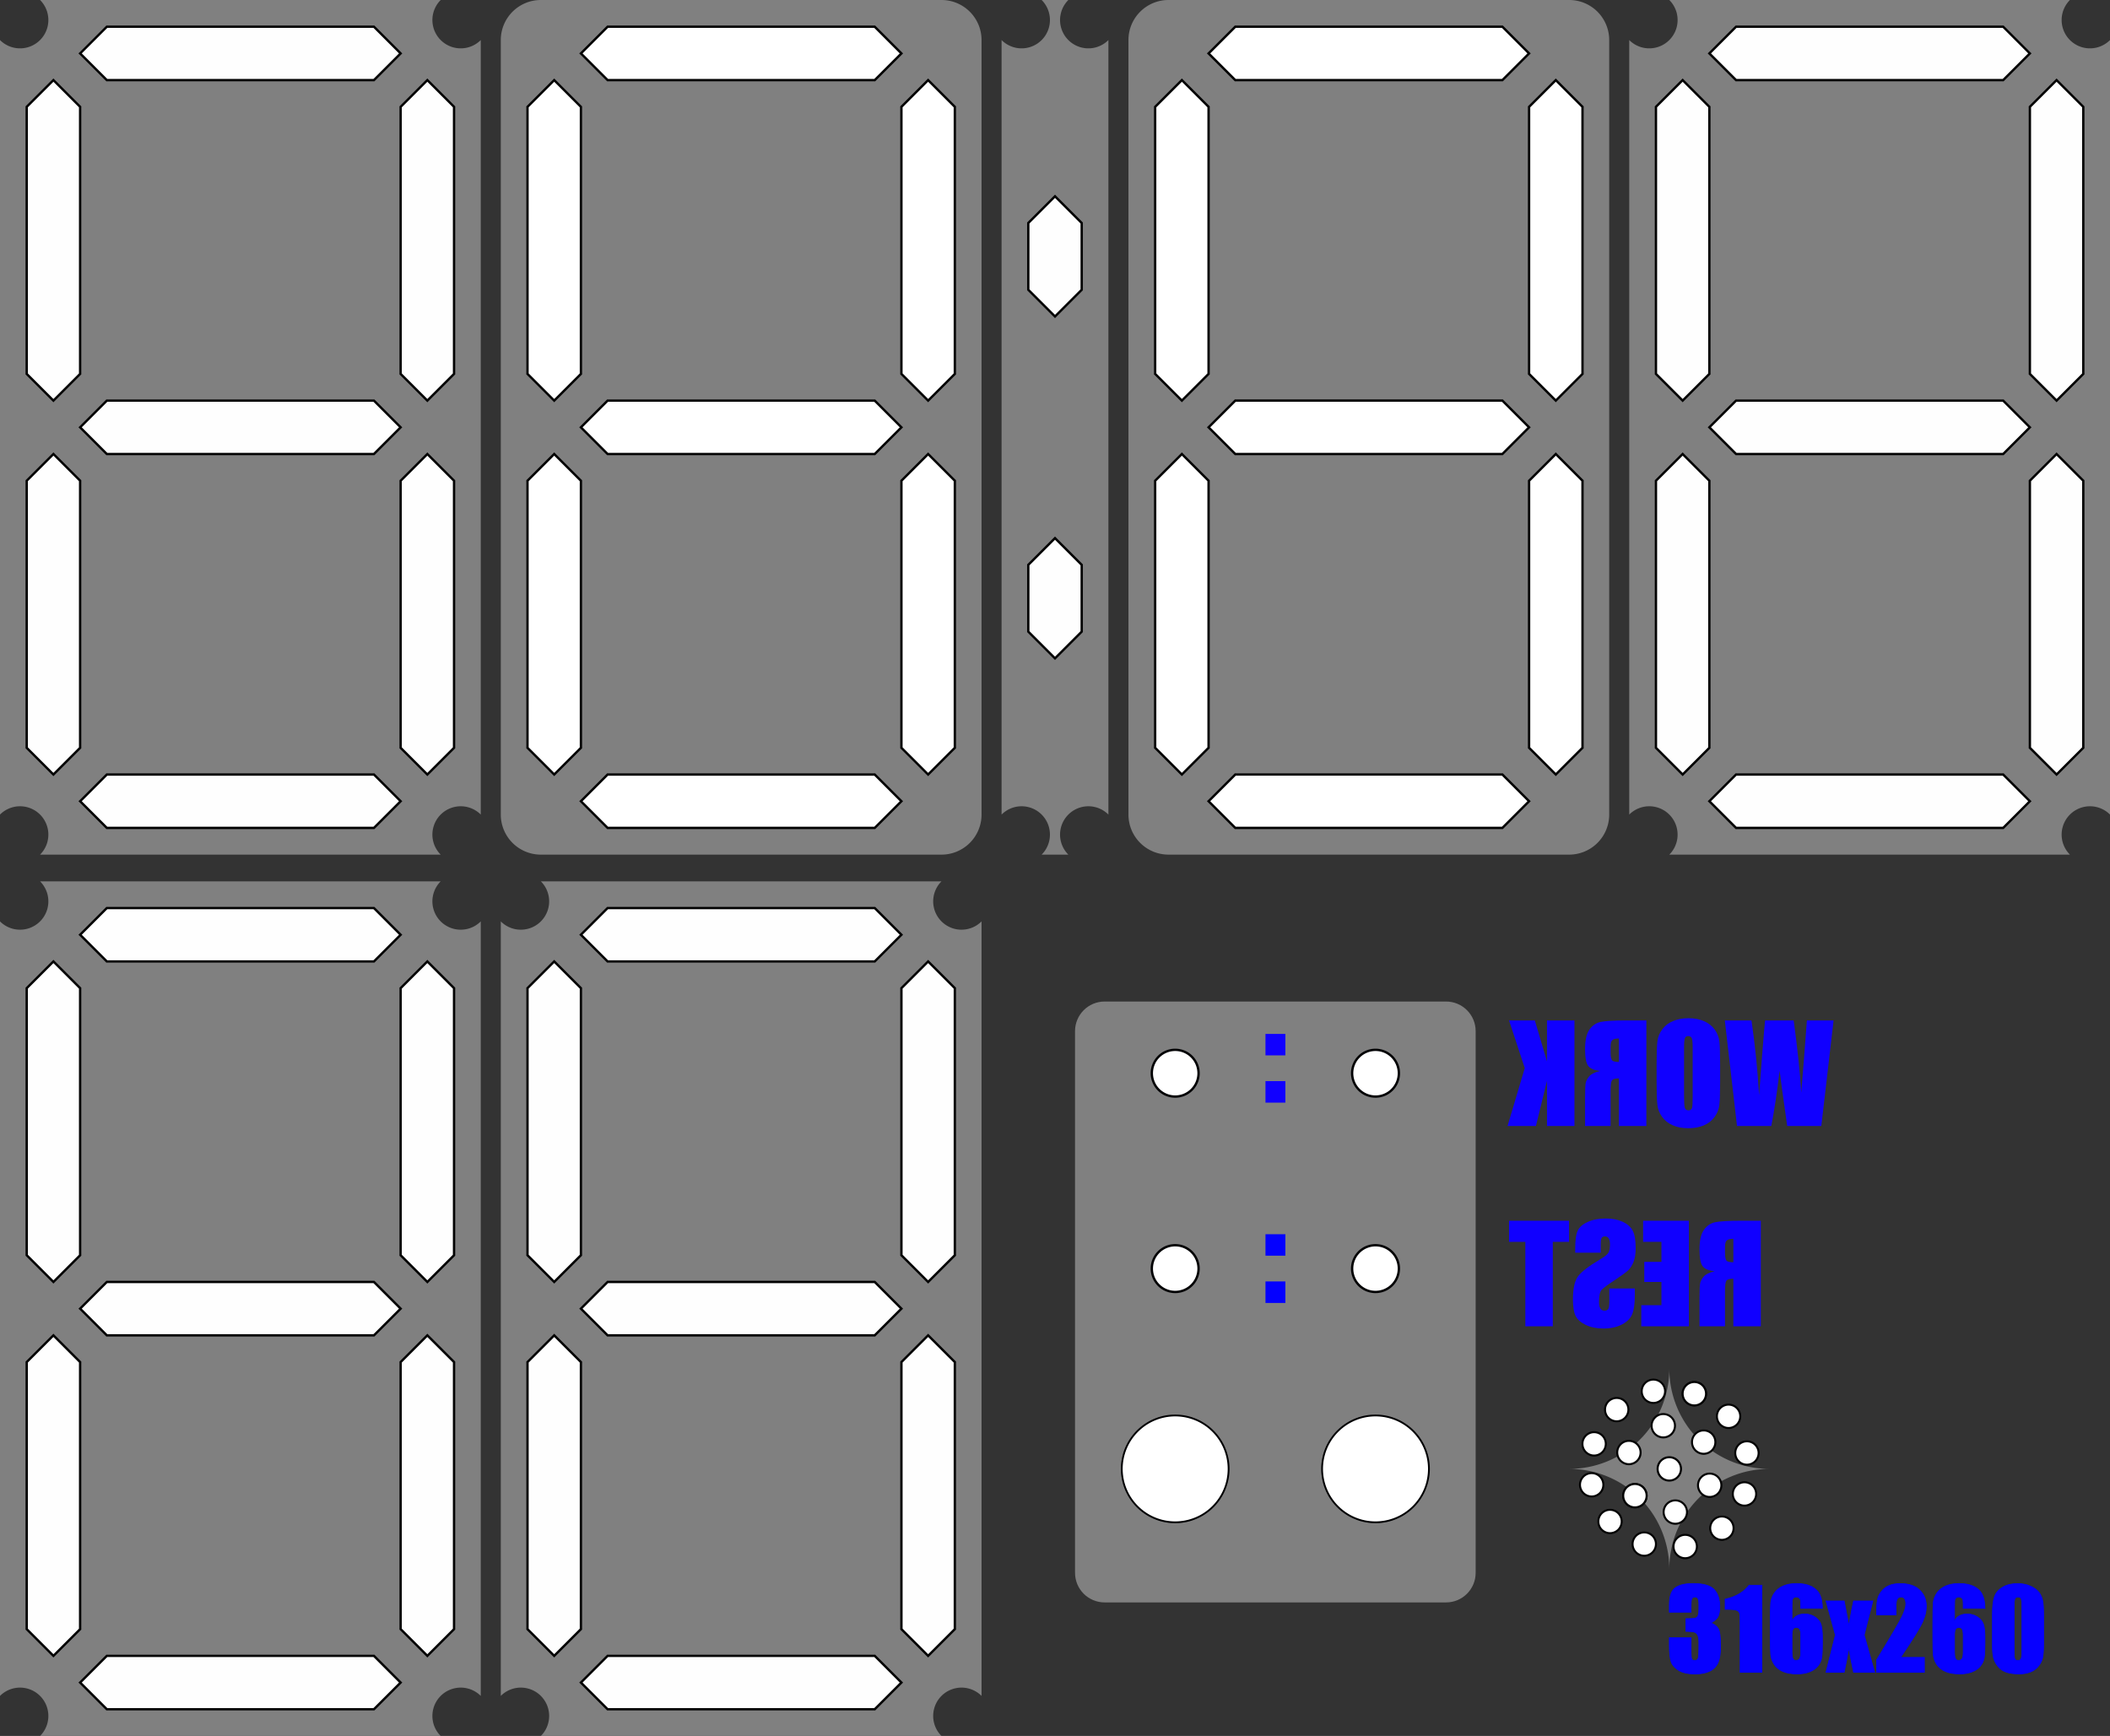 <?xml version="1.0" encoding="UTF-8" standalone="no"?>
<!-- Created with Inkscape (http://www.inkscape.org/) -->

<svg
   sodipodi:docname="enclosure_back.svg"
   inkscape:version="1.1.2 (0a00cf5339, 2022-02-04)"
   id="svg837"
   version="1.1"
   viewBox="0 0 316 260"
   height="260mm"
   width="316mm"
   xmlns:inkscape="http://www.inkscape.org/namespaces/inkscape"
   xmlns:sodipodi="http://sodipodi.sourceforge.net/DTD/sodipodi-0.dtd"
   xmlns="http://www.w3.org/2000/svg"
   xmlns:svg="http://www.w3.org/2000/svg">
  <rect x="0" y="0" width="316" height="260" fill="#333333" stroke="none"/>
  <sodipodi:namedview
     id="namedview839"
     pagecolor="#ffffff"
     bordercolor="#666666"
     borderopacity="1.0"
     inkscape:pageshadow="2"
     inkscape:pageopacity="0.0"
     inkscape:pagecheckerboard="0"
     inkscape:document-units="mm"
     showgrid="true"
     inkscape:zoom="0.90583672"
     inkscape:cx="644.15583"
     inkscape:cy="592.27009"
     inkscape:window-width="2486"
     inkscape:window-height="1376"
     inkscape:window-x="74"
     inkscape:window-y="27"
     inkscape:window-maximized="1"
     inkscape:current-layer="Body_cs"
     inkscape:object-paths="false"
     inkscape:snap-object-midpoints="true"
     inkscape:object-nodes="true"
     inkscape:snap-global="true"
     inkscape:snap-grids="false">
    <inkscape:grid
       type="xygrid"
       id="grid2110"
       units="mm"
       spacingx="10"
       spacingy="10" />
  </sodipodi:namedview>
  <defs
     id="defs834" />
  <g
     inkscape:label="Layer 1"
     inkscape:groupmode="layer"
     id="layer1">
    <g
       id="Body_cs"
       transform="matrix(1 0 0 -1 228.121 186.709)">
      <path
         id="rect45679"
         style="fill:#808080;stroke-width:0.428;stroke-linejoin:round"
         transform="scale(1,-1)"
         d="m -62.676,-36.709 h 51.109 c 2.463,0 4.445,1.983 4.445,4.445 v 81.109 c 0,2.463 -1.983,4.445 -4.445,4.445 h -51.109 c -2.463,0 -4.445,-1.983 -4.445,-4.445 v -81.109 c 0,-2.463 1.983,-4.445 4.445,-4.445 z" />
      <path
         id="Body_cs_w0000-9-2"
         d="m -228.121,48.709 v -116 a -6,6 0 0 1 6,-6 h 60 a -6,6 0 0 1 6,6 v 116 a -6,6 0 0 1 -6,6 h -60 a -6,6 0 0 1 -6,-6"
         stroke="#191919"
         stroke-width="0.35px"
         style="fill:#808080;fill-opacity:1;fill-rule:evenodd;stroke:none;stroke-width:0.35;stroke-miterlimit:4;stroke-dasharray:none" />
      <path
         id="Body_cs_w0001-1-0"
         d="m -160.121,-57.291 -4,-4 -4,4 v 20 20 l 4,4 4,-4 v -20 z"
         stroke="#191919"
         stroke-width="0.35px"
         style="fill:#fefefe;fill-opacity:1;fill-rule:evenodd;stroke:#010101;stroke-width:0.35;stroke-miterlimit:4;stroke-dasharray:none;stroke-opacity:1"
         sodipodi:nodetypes="ccccccccc" />
      <path
         id="Body_cs_w0002-2-2"
         d="m -172.121,-61.291 h -20 -20 l -4,-4 4,-4 h 20 20 l 4,4 z"
         stroke="#191919"
         stroke-width="0.35px"
         style="fill:#fefefe;fill-opacity:1;fill-rule:evenodd;stroke:#010101;stroke-width:0.35;stroke-miterlimit:4;stroke-dasharray:none;stroke-opacity:1"
         sodipodi:nodetypes="ccccccccc" />
      <path
         id="Body_cs_w0003-7-3"
         d="m -224.121,-17.291 4,4 4,-4 v -20 -20 l -4,-4 -4,4 v 20 z"
         stroke="#191919"
         stroke-width="0.35px"
         style="fill:#fefefe;fill-opacity:1;fill-rule:evenodd;stroke:#010101;stroke-width:0.35;stroke-miterlimit:4;stroke-dasharray:none;stroke-opacity:1"
         sodipodi:nodetypes="ccccccccc" />
      <path
         id="Body_cs_w0004-0-7"
         d="m -160.121,-1.291 -4,-4 -4,4 v 20 20 l 4,4 4,-4 V 18.709 Z"
         stroke="#191919"
         stroke-width="0.35px"
         style="fill:#fefefe;fill-opacity:1;fill-rule:evenodd;stroke:#010101;stroke-width:0.35;stroke-miterlimit:4;stroke-dasharray:none;stroke-opacity:1"
         sodipodi:nodetypes="ccccccccc" />
      <path
         id="Body_cs_w0005-9-5"
         d="m -216.121,-9.291 4,4 h 20 20 l 4,-4 -4,-4 h -20 -20 z"
         stroke="#191919"
         stroke-width="0.35px"
         style="fill:#fefefe;fill-opacity:1;fill-rule:evenodd;stroke:#010101;stroke-width:0.35;stroke-miterlimit:4;stroke-dasharray:none;stroke-opacity:1"
         sodipodi:nodetypes="ccccccccc" />
      <path
         id="Body_cs_w0006-3-9"
         d="m -224.121,38.709 4,4 4,-4 V 18.709 -1.291 l -4,-4 -4,4 v 20 z"
         stroke="#191919"
         stroke-width="0.35px"
         style="fill:#fefefe;fill-opacity:1;fill-rule:evenodd;stroke:#010101;stroke-width:0.35;stroke-miterlimit:4;stroke-dasharray:none;stroke-opacity:1"
         sodipodi:nodetypes="ccccccccc" />
      <path
         id="Body_cs_w0007-6-2"
         d="m -212.121,42.709 h 20 20 l 4,4 -4,4 h -20 -20 l -4,-4 z"
         stroke="#191919"
         stroke-width="0.35px"
         style="fill:#fefefe;fill-opacity:1;fill-rule:evenodd;stroke:#010101;stroke-width:0.35;stroke-miterlimit:4;stroke-dasharray:none;stroke-opacity:1"
         sodipodi:nodetypes="ccccccccc" />
      <path
         id="Body_cs_w0000-3-0-2"
         d="M -153.121,48.709 V -67.291 a -6,6 0 0 1 6,-6 h 60 a -6,6 0 0 1 6,6 V 48.709 a -6,6 0 0 1 -6,6 h -60 a -6,6 0 0 1 -6,-6"
         stroke="#191919"
         stroke-width="0.35px"
         style="fill:#808080;fill-opacity:1;fill-rule:evenodd;stroke:none;stroke-width:0.35;stroke-miterlimit:4;stroke-dasharray:none" />
      <path
         id="Body_cs_w0001-6-6-8"
         d="m -85.121,-57.291 -4,-4 -4,4 v 20 20 l 4,4 4,-4 v -20 z"
         stroke="#191919"
         stroke-width="0.35px"
         style="fill:#fefefe;fill-opacity:1;fill-rule:evenodd;stroke:#010101;stroke-width:0.35;stroke-miterlimit:4;stroke-dasharray:none;stroke-opacity:1"
         sodipodi:nodetypes="ccccccccc" />
      <path
         id="Body_cs_w0002-7-2-9"
         d="m -97.121,-61.291 h -20 -20 l -4,-4 4,-4 h 20 20 l 4,4 z"
         stroke="#191919"
         stroke-width="0.35px"
         style="fill:#fefefe;fill-opacity:1;fill-rule:evenodd;stroke:#010101;stroke-width:0.35;stroke-miterlimit:4;stroke-dasharray:none;stroke-opacity:1"
         sodipodi:nodetypes="ccccccccc" />
      <path
         id="Body_cs_w0003-5-6-7"
         d="m -149.121,-17.291 4,4 4,-4 v -20 -20 l -4,-4 -4,4 v 20 z"
         stroke="#191919"
         stroke-width="0.35px"
         style="fill:#fefefe;fill-opacity:1;fill-rule:evenodd;stroke:#010101;stroke-width:0.35;stroke-miterlimit:4;stroke-dasharray:none;stroke-opacity:1"
         sodipodi:nodetypes="ccccccccc" />
      <path
         id="Body_cs_w0004-3-1-3"
         d="m -85.121,-1.291 -4,-4 -4,4 v 20 20 l 4,4 4,-4 v -20 z"
         stroke="#191919"
         stroke-width="0.35px"
         style="fill:#fefefe;fill-opacity:1;fill-rule:evenodd;stroke:#010101;stroke-width:0.35;stroke-miterlimit:4;stroke-dasharray:none;stroke-opacity:1"
         sodipodi:nodetypes="ccccccccc" />
      <path
         id="Body_cs_w0005-5-8-6"
         d="m -141.121,-9.291 4,4 h 20 20 l 4,-4 -4,-4 h -20 -20 z"
         stroke="#191919"
         stroke-width="0.35px"
         style="fill:#fefefe;fill-opacity:1;fill-rule:evenodd;stroke:#010101;stroke-width:0.35;stroke-miterlimit:4;stroke-dasharray:none;stroke-opacity:1"
         sodipodi:nodetypes="ccccccccc" />
      <path
         id="Body_cs_w0006-6-7-1"
         d="m -149.121,38.709 4,4 4,-4 v -20 -20 l -4,-4 -4,4 v 20 z"
         stroke="#191919"
         stroke-width="0.35px"
         style="fill:#fefefe;fill-opacity:1;fill-rule:evenodd;stroke:#010101;stroke-width:0.35;stroke-miterlimit:4;stroke-dasharray:none;stroke-opacity:1"
         sodipodi:nodetypes="ccccccccc" />
      <path
         id="Body_cs_w0007-2-9-2"
         d="m -137.121,42.709 h 20 20 l 4,4 -4,4 h -20 -20 l -4,-4 z"
         stroke="#191919"
         stroke-width="0.35px"
         style="fill:#fefefe;fill-opacity:1;fill-rule:evenodd;stroke:#010101;stroke-width:0.35;stroke-miterlimit:4;stroke-dasharray:none;stroke-opacity:1"
         sodipodi:nodetypes="ccccccccc" />
      <title
         id="title906">b'Body_cs'</title>
      <g
         id="g2130"
         transform="matrix(-1,0,0,1,-107.431,8.726)">
        <path
           id="Body_cs_w0000"
           d="M -48.31,171.984 V 55.984 a 6,6 0 0 0 -6,-6 h -60 a 6,6 0 0 0 -6,6 V 171.984 a 6,6 0 0 0 6,6 h 60 a 6,6 0 0 0 6,-6"
           stroke="#191919"
           stroke-width="0.35px"
           style="fill:#808080;fill-opacity:1;fill-rule:evenodd;stroke:none;stroke-width:0.35;stroke-miterlimit:4;stroke-dasharray:none" />
        <path
           id="Body_cs_w0001"
           d="m -116.31,65.984 4,-4 4,4 v 20 20 l -4,4 -4,-4 V 85.984 Z"
           stroke="#191919"
           stroke-width="0.35px"
           style="fill:#ffffff;fill-opacity:1;fill-rule:evenodd;stroke:#010101;stroke-width:0.35;stroke-miterlimit:4;stroke-dasharray:none;stroke-opacity:1"
           sodipodi:nodetypes="ccccccccc" />
        <path
           id="Body_cs_w0002"
           d="m -104.31,61.984 h 20 20 l 4,-4 -4,-4 h -20 -20 l -4,4 z"
           stroke="#191919"
           stroke-width="0.35px"
           style="fill:#ffffff;fill-opacity:1;fill-rule:evenodd;stroke:#010101;stroke-width:0.35;stroke-miterlimit:4;stroke-dasharray:none;stroke-opacity:1"
           sodipodi:nodetypes="ccccccccc" />
        <path
           id="Body_cs_w0003"
           d="m -52.31,105.984 -4,4 -4,-4 v -20 -20 l 4,-4 4,4 v 20 z"
           stroke="#191919"
           stroke-width="0.35px"
           style="fill:#ffffff;fill-opacity:1;fill-rule:evenodd;stroke:#010101;stroke-width:0.35;stroke-miterlimit:4;stroke-dasharray:none;stroke-opacity:1"
           sodipodi:nodetypes="ccccccccc" />
        <path
           id="Body_cs_w0004"
           d="m -116.31,121.984 4,-4 4,4 v 20 20 l -4,4 -4,-4 v -20 z"
           stroke="#191919"
           stroke-width="0.35px"
           style="fill:#ffffff;fill-opacity:1;fill-rule:evenodd;stroke:#010101;stroke-width:0.35;stroke-miterlimit:4;stroke-dasharray:none;stroke-opacity:1"
           sodipodi:nodetypes="ccccccccc" />
        <path
           id="Body_cs_w0005"
           d="m -60.31,113.984 -4,4 h -20 -20 l -4,-4 4,-4 h 20 20 z"
           stroke="#191919"
           stroke-width="0.35px"
           style="fill:#ffffff;fill-opacity:1;fill-rule:evenodd;stroke:#010101;stroke-width:0.35;stroke-miterlimit:4;stroke-dasharray:none;stroke-opacity:1"
           sodipodi:nodetypes="ccccccccc" />
        <path
           id="Body_cs_w0006"
           d="m -52.31,161.984 -4,4 -4,-4 v -20 -20 l 4,-4 4,4 v 20 z"
           stroke="#191919"
           stroke-width="0.35px"
           style="fill:#ffffff;fill-opacity:1;fill-rule:evenodd;stroke:#010101;stroke-width:0.35;stroke-miterlimit:4;stroke-dasharray:none;stroke-opacity:1"
           sodipodi:nodetypes="ccccccccc" />
        <path
           id="Body_cs_w0007"
           d="m -64.31,165.984 h -20 -20 l -4,4 4,4 h 20 20 l 4,-4 z"
           stroke="#191919"
           stroke-width="0.35px"
           style="fill:#ffffff;fill-opacity:1;fill-rule:evenodd;stroke:#000000;stroke-width:0.35;stroke-miterlimit:4;stroke-dasharray:none;stroke-opacity:1"
           sodipodi:nodetypes="ccccccccc" />
      </g>
      <path
         id="Body_cs_w0000-3"
         d="M 15.879,180.709 V 64.709 a -6,6 0 0 1 6,-6 h 60 a -6,6 0 0 1 6,6 V 180.709 a -6,6 0 0 1 -6,6 h -60 a -6,6 0 0 1 -6,-6"
         stroke="#191919"
         stroke-width="0.35px"
         style="fill:#808080;fill-opacity:1;fill-rule:evenodd;stroke:none;stroke-width:0.35;stroke-miterlimit:4;stroke-dasharray:none" />
      <path
         id="Body_cs_w0001-6"
         d="m 83.879,74.709 -4,-4 -4,4 v 20 20 l 4,4 4,-4 V 94.709 Z"
         stroke="#191919"
         stroke-width="0.35px"
         style="fill:#fefefe;fill-opacity:1;fill-rule:evenodd;stroke:#010101;stroke-width:0.35;stroke-miterlimit:4;stroke-dasharray:none;stroke-opacity:1"
         sodipodi:nodetypes="ccccccccc" />
      <path
         id="Body_cs_w0002-7"
         d="m 71.879,70.709 h -20 -20 l -4,-4 4,-4 h 20 20 l 4,4 z"
         stroke="#191919"
         stroke-width="0.35px"
         style="fill:#fefefe;fill-opacity:1;fill-rule:evenodd;stroke:#010101;stroke-width:0.35;stroke-miterlimit:4;stroke-dasharray:none;stroke-opacity:1"
         sodipodi:nodetypes="ccccccccc" />
      <path
         id="Body_cs_w0003-5"
         d="m 19.879,114.709 4,4 4,-4 v -20 -20 l -4,-4 -4,4 v 20 z"
         stroke="#191919"
         stroke-width="0.35px"
         style="fill:#fefefe;fill-opacity:1;fill-rule:evenodd;stroke:#010101;stroke-width:0.35;stroke-miterlimit:4;stroke-dasharray:none;stroke-opacity:1"
         sodipodi:nodetypes="ccccccccc" />
      <path
         id="Body_cs_w0004-3"
         d="m 83.879,130.709 -4,-4 -4,4 v 20 20 l 4,4 4,-4 v -20 z"
         stroke="#191919"
         stroke-width="0.35px"
         style="fill:#fefefe;fill-opacity:1;fill-rule:evenodd;stroke:#010101;stroke-width:0.35;stroke-miterlimit:4;stroke-dasharray:none;stroke-opacity:1"
         sodipodi:nodetypes="ccccccccc" />
      <path
         id="Body_cs_w0005-5"
         d="m 27.879,122.709 4,4 h 20 20 l 4,-4 -4,-4 h -20 -20 z"
         stroke="#191919"
         stroke-width="0.35px"
         style="fill:#fefefe;fill-opacity:1;fill-rule:evenodd;stroke:#010101;stroke-width:0.35;stroke-miterlimit:4;stroke-dasharray:none;stroke-opacity:1"
         sodipodi:nodetypes="ccccccccc" />
      <path
         id="Body_cs_w0006-6"
         d="m 19.879,170.709 4,4 4,-4 v -20 -20 l -4,-4 -4,4 v 20 z"
         stroke="#191919"
         stroke-width="0.35px"
         style="fill:#fefefe;fill-opacity:1;fill-rule:evenodd;stroke:#010101;stroke-width:0.35;stroke-miterlimit:4;stroke-dasharray:none;stroke-opacity:1"
         sodipodi:nodetypes="ccccccccc" />
      <path
         id="Body_cs_w0007-2"
         d="m 31.879,174.709 h 20 20 l 4,4 -4,4 h -20 -20 l -4,-4 z"
         stroke="#191919"
         stroke-width="0.35px"
         style="fill:#fefefe;fill-opacity:1;fill-rule:evenodd;stroke:#010101;stroke-width:0.35;stroke-miterlimit:4;stroke-dasharray:none;stroke-opacity:1"
         sodipodi:nodetypes="ccccccccc" />
      <path
         id="Body_cs_w0000-9"
         d="M -228.121,180.709 V 64.709 a -6,6 0 0 1 6,-6 h 60 a -6,6 0 0 1 6,6 V 180.709 a -6,6 0 0 1 -6,6 h -60 a -6,6 0 0 1 -6,-6"
         stroke="#191919"
         stroke-width="0.35px"
         style="fill:#808080;fill-opacity:1;fill-rule:evenodd;stroke:none;stroke-width:0.35;stroke-miterlimit:4;stroke-dasharray:none" />
      <path
         id="Body_cs_w0001-1"
         d="m -160.121,74.709 -4,-4 -4,4 v 20 20 l 4,4 4,-4 V 94.709 Z"
         stroke="#191919"
         stroke-width="0.35px"
         style="fill:#fefefe;fill-opacity:1;fill-rule:evenodd;stroke:#010101;stroke-width:0.35;stroke-miterlimit:4;stroke-dasharray:none;stroke-opacity:1"
         sodipodi:nodetypes="ccccccccc" />
      <path
         id="Body_cs_w0002-2"
         d="m -172.121,70.709 h -20 -20 l -4,-4 4,-4 h 20 20 l 4,4 z"
         stroke="#191919"
         stroke-width="0.35px"
         style="fill:#fefefe;fill-opacity:1;fill-rule:evenodd;stroke:#010101;stroke-width:0.35;stroke-miterlimit:4;stroke-dasharray:none;stroke-opacity:1"
         sodipodi:nodetypes="ccccccccc" />
      <path
         id="Body_cs_w0003-7"
         d="m -224.121,114.709 4,4 4,-4 v -20 -20 l -4,-4 -4,4 v 20 z"
         stroke="#191919"
         stroke-width="0.35px"
         style="fill:#fefefe;fill-opacity:1;fill-rule:evenodd;stroke:#010101;stroke-width:0.35;stroke-miterlimit:4;stroke-dasharray:none;stroke-opacity:1"
         sodipodi:nodetypes="ccccccccc" />
      <path
         id="Body_cs_w0004-0"
         d="m -160.121,130.709 -4,-4 -4,4 v 20 20 l 4,4 4,-4 v -20 z"
         stroke="#191919"
         stroke-width="0.35px"
         style="fill:#fefefe;fill-opacity:1;fill-rule:evenodd;stroke:#010101;stroke-width:0.35;stroke-miterlimit:4;stroke-dasharray:none;stroke-opacity:1"
         sodipodi:nodetypes="ccccccccc" />
      <path
         id="Body_cs_w0005-9"
         d="m -216.121,122.709 4,4 h 20 20 l 4,-4 -4,-4 h -20 -20 z"
         stroke="#191919"
         stroke-width="0.35px"
         style="fill:#fefefe;fill-opacity:1;fill-rule:evenodd;stroke:#010101;stroke-width:0.35;stroke-miterlimit:4;stroke-dasharray:none;stroke-opacity:1"
         sodipodi:nodetypes="ccccccccc" />
      <path
         id="Body_cs_w0006-3"
         d="m -224.121,170.709 4,4 4,-4 v -20 -20 l -4,-4 -4,4 v 20 z"
         stroke="#191919"
         stroke-width="0.35px"
         style="fill:#fefefe;fill-opacity:1;fill-rule:evenodd;stroke:#010101;stroke-width:0.35;stroke-miterlimit:4;stroke-dasharray:none;stroke-opacity:1"
         sodipodi:nodetypes="ccccccccc" />
      <path
         id="Body_cs_w0007-6"
         d="m -212.121,174.709 h 20 20 l 4,4 -4,4 h -20 -20 l -4,-4 z"
         stroke="#191919"
         stroke-width="0.35px"
         style="fill:#fefefe;fill-opacity:1;fill-rule:evenodd;stroke:#010101;stroke-width:0.35;stroke-miterlimit:4;stroke-dasharray:none;stroke-opacity:1"
         sodipodi:nodetypes="ccccccccc" />
      <g
         id="g2140"
         transform="matrix(-1,0,0,1,-84.402,12.612)">
        <path
           id="Body_cs_w0000-3-0"
           d="M 68.719,168.097 V 52.097 a 6,6 0 0 0 -6,-6 H 2.719 a 6,6 0 0 0 -6,6 V 168.097 a 6,6 0 0 0 6,6 H 62.719 a 6,6 0 0 0 6,-6"
           stroke="#191919"
           stroke-width="0.35px"
           style="fill:#808080;fill-opacity:1;fill-rule:evenodd;stroke:none;stroke-width:0.35;stroke-miterlimit:4;stroke-dasharray:none" />
        <path
           id="Body_cs_w0001-6-6"
           d="m 0.719,62.097 4,-4 4,4 v 20 20 l -4,4 -4,-4 V 82.097 Z"
           stroke="#191919"
           stroke-width="0.35px"
           style="fill:#ffffff;fill-opacity:1;fill-rule:evenodd;stroke:#010101;stroke-width:0.35;stroke-miterlimit:4;stroke-dasharray:none;stroke-opacity:1"
           sodipodi:nodetypes="ccccccccc" />
        <path
           id="Body_cs_w0002-7-2"
           d="m 12.719,58.097 h 20 20 l 4,-4 -4,-4 h -20 -20 l -4,4 z"
           stroke="#191919"
           stroke-width="0.35px"
           style="fill:#ffffff;fill-opacity:1;fill-rule:evenodd;stroke:#010101;stroke-width:0.35;stroke-miterlimit:4;stroke-dasharray:none;stroke-opacity:1"
           sodipodi:nodetypes="ccccccccc" />
        <path
           id="Body_cs_w0003-5-6"
           d="m 64.719,102.097 -4,4 -4,-4 v -20 -20 l 4,-4 4,4 v 20 z"
           stroke="#191919"
           stroke-width="0.35px"
           style="fill:#ffffff;fill-opacity:1;fill-rule:evenodd;stroke:#010101;stroke-width:0.35;stroke-miterlimit:4;stroke-dasharray:none;stroke-opacity:1"
           sodipodi:nodetypes="ccccccccc" />
        <path
           id="Body_cs_w0004-3-1"
           d="m 0.719,118.097 4,-4 4,4 v 20 20 l -4,4 -4,-4 v -20 z"
           stroke="#191919"
           stroke-width="0.35px"
           style="fill:#ffffff;fill-opacity:1;fill-rule:evenodd;stroke:#010101;stroke-width:0.35;stroke-miterlimit:4;stroke-dasharray:none;stroke-opacity:1"
           sodipodi:nodetypes="ccccccccc" />
        <path
           id="Body_cs_w0005-5-8"
           d="m 56.719,110.097 -4,4 h -20 -20 l -4,-4 4,-4 h 20 20 z"
           stroke="#191919"
           stroke-width="0.35px"
           style="fill:#ffffff;fill-opacity:1;fill-rule:evenodd;stroke:#010101;stroke-width:0.35;stroke-miterlimit:4;stroke-dasharray:none;stroke-opacity:1"
           sodipodi:nodetypes="ccccccccc" />
        <path
           id="Body_cs_w0006-6-7"
           d="m 64.719,158.097 -4,4 -4,-4 v -20 -20 l 4,-4 4,4 v 20 z"
           stroke="#191919"
           stroke-width="0.35px"
           style="fill:#ffffff;fill-opacity:1;fill-rule:evenodd;stroke:#010101;stroke-width:0.35;stroke-miterlimit:4;stroke-dasharray:none;stroke-opacity:1"
           sodipodi:nodetypes="ccccccccc" />
        <path
           id="Body_cs_w0007-2-9"
           d="m 56.719,166.097 -4,-4 h -20 -20 l -4,4 4,4 h 20 20 z"
           stroke="#191919"
           stroke-width="0.35px"
           style="fill:#ffffff;fill-opacity:1;fill-rule:evenodd;stroke:#000000;stroke-width:0.35;stroke-miterlimit:4;stroke-dasharray:none;stroke-opacity:1"
           sodipodi:nodetypes="cccccccccc" />
      </g>
      <path
         id="Body001_cs_w0000"
         d="m -68.121,186.709 h -4 a -6,6 0 0 1 -6,-6 v -116 a -6,6 0 0 1 6,-6 h 4 a -6,6 0 0 1 6,6 v 116 a -6,6 0 0 1 -6,6"
         stroke="#191919"
         stroke-width="0.35px"
         style="fill:#808080;fill-opacity:1;fill-rule:evenodd;stroke:none;stroke-width:0.35;stroke-miterlimit:4;stroke-dasharray:none" />
      <path
         id="Body001_cs_w0001"
         style="fill:#fefefe;fill-opacity:1;fill-rule:evenodd;stroke:#010101;stroke-width:0.35;stroke-miterlimit:4;stroke-dasharray:none;stroke-opacity:1"
         d="m -70.121,106.109 4,-4 v -5 -5 l -4,-4 -4,4 v 5 5 z" />
      <path
         id="Body001_cs_w0002"
         d="m -74.121,148.309 v 5 l 4,4 4,-4 v -5 -5 l -4,-4 -4,4 v 5"
         stroke="#191919"
         stroke-width="0.35px"
         style="fill:#fefefe;fill-opacity:1;fill-rule:evenodd;stroke:#010101;stroke-width:0.35;stroke-miterlimit:4;stroke-dasharray:none;stroke-opacity:1" />
      <g
         aria-label="316x260"
         transform="matrix(0.412,0,0,-0.412,49.956,-53.226)"
         id="text6194"
         style="font-size:40px;line-height:60.4%;font-family:Impact;-inkscape-font-specification:'Impact, Normal';text-align:center;letter-spacing:0px;word-spacing:0px;text-anchor:middle;fill:#0700ff;stroke:#0000ff;stroke-width:0.265px">
        <path
           d="m -53.062,7.627 q 1.797,0.605 2.676,1.992 0.879,1.367 0.879,6.445 0,3.77 -0.859,5.859 -0.859,2.07 -2.969,3.164 -2.109,1.074 -5.41,1.074 -3.75,0 -5.898,-1.25 -2.129,-1.27 -2.812,-3.086 Q -68.121,19.99 -68.121,15.478 v -2.5 h 7.891 v 5.137 q 0,2.051 0.234,2.617 0.254,0.547 1.094,0.547 0.918,0 1.211,-0.703 0.293,-0.703 0.293,-3.672 v -2.188 q 0,-1.816 -0.41,-2.656 -0.41,-0.84 -1.211,-1.094 -0.801,-0.273 -3.105,-0.312 V 6.064 q 2.812,0 3.477,-0.215 0.664,-0.215 0.957,-0.938 0.293,-0.723 0.293,-2.266 V 0.888 q 0,-1.66 -0.352,-2.187 -0.332,-0.527 -1.055,-0.527 -0.82,0 -1.133,0.566 -0.293,0.547 -0.293,2.363 V 3.701 H -68.121 V 1.006 q 0,-4.531 2.07,-6.113 2.07,-1.602 6.582,-1.602 5.645,0 7.656,2.207 2.012,2.207 2.012,6.133 0,2.656 -0.723,3.848 -0.723,1.172 -2.539,2.148 z"
           id="path9746" />
        <path
           d="M -34.508,-6.084 V 25.537 h -7.891 V 8.584 q 0,-3.672 -0.176,-4.414 -0.176,-0.742 -0.977,-1.113 -0.781,-0.391 -3.516,-0.391 h -0.781 v -3.691 q 5.723,-1.23 8.691,-5.059 z"
           id="path9748" />
        <path
           d="m -12.496,2.314 h -7.891 q 0,-2.207 -0.059,-2.773 -0.039,-0.586 -0.469,-0.977 -0.41,-0.391 -1.133,-0.391 -0.605,0 -0.996,0.371 -0.391,0.371 -0.449,0.957 -0.059,0.586 -0.059,2.363 v 5.039 q 0.605,-1.27 1.777,-1.895 1.172,-0.645 2.891,-0.645 2.168,0 3.828,1.172 1.66,1.172 2.109,2.812 0.449,1.641 0.449,4.434 v 2.52 q 0,3.32 -0.254,4.941 -0.254,1.621 -1.367,3.008 -1.094,1.367 -3.027,2.129 -1.914,0.762 -4.473,0.762 -3.184,0 -5.215,-0.879 -2.031,-0.879 -3.145,-2.52 -1.094,-1.66 -1.289,-3.477 -0.176,-1.816 -0.176,-7.051 V 7.841 q 0,-5.645 0.156,-7.539 0.176,-1.914 1.367,-3.613 1.191,-1.699 3.242,-2.539 2.07,-0.859 4.766,-0.859 3.32,0 5.449,1.074 2.129,1.074 3.047,3.027 0.918,1.953 0.918,4.922 z m -7.891,9.863 q 0,-1.68 -0.371,-2.305 -0.371,-0.625 -1.211,-0.625 -0.82,0 -1.211,0.605 -0.371,0.586 -0.371,2.324 v 5.723 q 0,2.09 0.352,2.734 0.371,0.645 1.211,0.645 0.508,0 1.055,-0.488 0.547,-0.508 0.547,-2.695 z"
           id="path9750" />
        <path
           d="M 5.844,-0.381 2.699,12.002 6.508,25.537 H -1.168 q -1.133,-5.117 -1.719,-8.809 -0.781,4.609 -1.699,8.809 H -11.187 L -7.789,12.002 -11.187,-0.381 h 6.602 q 1.582,7.93 1.699,9.004 1.133,-6.621 1.719,-9.004 z"
           id="path9752" />
        <path
           d="m 24.574,20.146 v 5.391 H 7.211 V 21.025 Q 14.926,8.408 16.371,5.42 q 1.465,-3.008 1.465,-4.688 0,-1.289 -0.449,-1.914 -0.43,-0.645 -1.328,-0.645 -0.898,0 -1.348,0.703 -0.43,0.703 -0.43,2.793 V 4.677 H 7.211 V 3.525 q 0,-2.656 0.273,-4.18 0.273,-1.543 1.348,-3.027 1.074,-1.484 2.793,-2.246 1.719,-0.762 4.121,-0.762 4.707,0 7.109,2.344 2.422,2.324 2.422,5.898 0,2.715 -1.367,5.742 -1.348,3.027 -7.988,12.852 z"
           id="path9754" />
        <path
           d="m 46.586,2.314 h -7.891 q 0,-2.207 -0.059,-2.773 -0.039,-0.586 -0.469,-0.977 -0.41,-0.391 -1.133,-0.391 -0.605,0 -0.996,0.371 -0.391,0.371 -0.449,0.957 -0.059,0.586 -0.059,2.363 V 6.904 Q 36.137,5.634 37.309,5.009 38.481,4.365 40.199,4.365 q 2.168,0 3.828,1.172 1.66,1.172 2.109,2.812 0.449,1.641 0.449,4.434 v 2.52 q 0,3.32 -0.254,4.941 -0.254,1.621 -1.367,3.008 -1.094,1.367 -3.027,2.129 -1.914,0.762 -4.473,0.762 -3.184,0 -5.215,-0.879 -2.031,-0.879 -3.145,-2.52 -1.094,-1.66 -1.289,-3.477 -0.176,-1.816 -0.176,-7.051 V 7.841 q 0,-5.645 0.156,-7.539 0.176,-1.914 1.367,-3.613 1.191,-1.699 3.242,-2.539 2.07,-0.859 4.766,-0.859 3.32,0 5.449,1.074 2.129,1.074 3.047,3.027 0.918,1.953 0.918,4.922 z m -7.891,9.863 q 0,-1.68 -0.371,-2.305 -0.371,-0.625 -1.211,-0.625 -0.82,0 -1.211,0.605 -0.371,0.586 -0.371,2.324 v 5.723 q 0,2.09 0.352,2.734 0.371,0.645 1.211,0.645 0.508,0 1.055,-0.488 0.547,-0.508 0.547,-2.695 z"
           id="path9756" />
        <path
           d="M 67.914,4.619 V 15.166 q 0,3.594 -0.391,5.234 -0.391,1.641 -1.621,3.066 -1.23,1.426 -2.969,2.051 -1.738,0.625 -3.887,0.625 -2.832,0 -4.707,-0.645 -1.875,-0.664 -2.988,-2.051 -1.113,-1.387 -1.582,-2.91 -0.469,-1.543 -0.469,-4.883 V 4.619 q 0,-4.355 0.742,-6.523 0.762,-2.168 2.988,-3.477 2.246,-1.309 5.43,-1.309 2.598,0 4.648,0.918 2.051,0.898 3.066,2.207 1.016,1.309 1.367,2.949 0.371,1.641 0.371,5.234 z m -7.891,-2.656 q 0,-2.52 -0.254,-3.145 -0.234,-0.645 -1.133,-0.645 -0.879,0 -1.172,0.684 Q 57.191,-0.479 57.191,1.963 V 17.392 q 0,2.754 0.254,3.32 0.273,0.566 1.152,0.566 0.879,0 1.152,-0.664 0.273,-0.664 0.273,-2.988 z"
           id="path9758" />
      </g>
      <g
         aria-label="WORK"
         transform="rotate(-180,-70.879,0.284)"
         id="text14787"
         style="font-size:20px;line-height:60.4%;font-family:Impact;-inkscape-font-specification:'Impact, Normal';text-align:center;letter-spacing:0px;word-spacing:0px;text-anchor:middle;fill:#1000ff;stroke:none;stroke-width:0.265px;fill-opacity:1">
        <path
           d="m -171.951,-33.31 -1.826,15.811 h -5.137 q -0.703,-3.643 -1.24,-8.281 -0.244,1.982 -1.143,8.281 h -5.107 l -1.836,-15.811 h 3.994 l 0.42,5.518 0.43,5.322 q 0.225,-4.131 1.133,-10.84 h 4.277 q 0.088,0.693 0.449,5.215 l 0.449,6.006 q 0.342,-5.732 1.143,-11.221 z"
           id="path44841"
           style="fill:#1000ff;fill-opacity:1;stroke:none" />
        <path
           d="m -161.736,-24.052 q 0,2.383 -0.117,3.379 -0.107,0.986 -0.703,1.807 -0.586,0.82 -1.592,1.26 -1.006,0.439 -2.344,0.439 -1.27,0 -2.285,-0.41 -1.006,-0.42 -1.621,-1.25 -0.615,-0.83 -0.732,-1.807 -0.117,-0.977 -0.117,-3.418 v -2.705 q 0,-2.383 0.107,-3.369 0.117,-0.996 0.703,-1.816 0.596,-0.82 1.602,-1.26 1.006,-0.439 2.344,-0.439 1.27,0 2.275,0.42 1.016,0.41 1.631,1.24 0.615,0.83 0.732,1.807 0.117,0.977 0.117,3.418 z m -4.111,-5.195 q 0,-1.104 -0.127,-1.406 -0.117,-0.312 -0.498,-0.312 -0.322,0 -0.498,0.254 -0.166,0.244 -0.166,1.465 v 7.383 q 0,1.377 0.107,1.699 0.117,0.322 0.527,0.322 0.42,0 0.537,-0.371 0.117,-0.371 0.117,-1.768 z"
           id="path44843"
           style="fill:#1000ff;fill-opacity:1;stroke:none" />
        <path
           d="m -160.203,-33.31 h 2.91 q 2.91,0 3.936,0.225 1.035,0.225 1.68,1.152 0.654,0.918 0.654,2.939 0,1.846 -0.459,2.48 -0.459,0.635 -1.807,0.762 1.221,0.303 1.641,0.811 0.42,0.508 0.518,0.938 0.107,0.42 0.107,2.334 v 4.17 h -3.818 v -5.254 q 0,-1.27 -0.205,-1.572 -0.195,-0.303 -1.045,-0.303 v 7.129 h -4.111 z m 4.111,2.705 v 3.516 q 0.693,0 0.967,-0.186 0.283,-0.195 0.283,-1.24 v -0.869 q 0,-0.752 -0.273,-0.986 -0.264,-0.234 -0.977,-0.234 z"
           id="path44845"
           style="fill:#1000ff;fill-opacity:1;stroke:none" />
        <path
           d="m -139.637,-33.31 -2.354,7.139 2.578,8.672 h -4.248 l -1.66,-6.777 v 6.777 h -4.111 v -15.811 h 4.111 v 6.143 l 1.826,-6.143 z"
           id="path44847"
           style="fill:#1000ff;fill-opacity:1;stroke:none" />
      </g>
      <g
         transform="scale(1,-1)"
         id="text23705"
         style="font-size:3px;line-height:60.4%;font-family:FreeMono;-inkscape-font-specification:FreeMono;text-align:center;letter-spacing:0px;word-spacing:0px;text-anchor:middle;fill:none;stroke:#000000;stroke-width:0.265px" />
      <g
         aria-label="REST"
         transform="rotate(-180,-71.328,-0.397)"
         id="text29781"
         style="font-size:20px;line-height:60.4%;font-family:Impact;-inkscape-font-specification:'Impact, Normal';text-align:center;letter-spacing:0px;word-spacing:0px;text-anchor:middle;fill:#1000ff;stroke:none;stroke-width:0.265px;fill-opacity:1">
        <path
           d="m -178.239,-4.671 h 2.91 q 2.91,0 3.936,0.225 1.035,0.225 1.68,1.152 0.654,0.918 0.654,2.939 0,1.846 -0.459,2.48 -0.459,0.635 -1.807,0.762 1.221,0.303 1.641,0.811 0.42,0.508 0.518,0.938 0.107,0.42 0.107,2.334 v 4.17 h -3.818 V 5.886 q 0,-1.27 -0.205,-1.572 -0.195,-0.303 -1.045,-0.303 v 7.129 h -4.111 z m 4.111,2.705 v 3.516 q 0.693,0 0.967,-0.186 0.283,-0.195 0.283,-1.24 v -0.869 q 0,-0.752 -0.273,-0.986 -0.264,-0.234 -0.977,-0.234 z"
           id="path44850"
           style="fill:#1000ff;fill-opacity:1;stroke:none" />
        <path
           d="m -167.468,-4.671 h 6.855 v 3.164 h -2.744 v 2.998 h 2.568 v 3.008 h -2.568 v 3.477 h 3.018 v 3.164 h -7.129 z"
           id="path44852"
           style="fill:#1000ff;fill-opacity:1;stroke:none" />
        <path
           d="m -150.446,0.114 h -3.818 V -1.058 q 0,-0.82 -0.146,-1.045 -0.146,-0.225 -0.488,-0.225 -0.371,0 -0.566,0.303 -0.186,0.303 -0.186,0.918 0,0.791 0.215,1.191 0.205,0.4 1.162,0.967 2.744,1.631 3.457,2.676 0.713,1.045 0.713,3.369 0,1.689 -0.4,2.49 -0.391,0.801 -1.523,1.348 -1.133,0.537 -2.637,0.537 -1.65,0 -2.822,-0.625 -1.162,-0.625 -1.523,-1.592 -0.361,-0.967 -0.361,-2.744 V 5.476 h 3.818 V 7.399 q 0,0.889 0.156,1.143 0.166,0.254 0.576,0.254 0.41,0 0.605,-0.322 0.205,-0.322 0.205,-0.957 0,-1.396 -0.381,-1.826 -0.391,-0.43 -1.924,-1.436 -1.533,-1.016 -2.031,-1.475 -0.498,-0.459 -0.83,-1.27 -0.322,-0.811 -0.322,-2.07 0,-1.816 0.459,-2.656 0.469,-0.84 1.504,-1.309 1.035,-0.479 2.5,-0.479 1.602,0 2.725,0.518 1.133,0.518 1.494,1.309 0.371,0.781 0.371,2.666 z"
           id="path44854"
           style="fill:#1000ff;fill-opacity:1;stroke:none" />
        <path
           d="m -140.534,-4.671 v 3.164 h -2.441 v 12.646 h -4.111 V -1.507 h -2.432 v -3.164 z"
           id="path44856"
           style="fill:#1000ff;fill-opacity:1;stroke:none" />
      </g>
      <path
         id="path33584"
         style="fill:#ffffff;stroke:#000002;stroke-width:0.35;stroke-linejoin:round;stroke-opacity:1;fill-opacity:1"
         d="m -25.621,25.972 a 3.5,3.5 0 0 1 3.5,-3.5 3.5,3.5 0 0 1 3.5,3.5 3.5,3.5 0 0 1 -3.5,3.5 3.5,3.5 0 0 1 -3.5,-3.5 z" />
      <path
         id="path33584-9"
         style="fill:#ffffff;stroke:#000002;stroke-width:0.35;stroke-linejoin:round;stroke-opacity:1;fill-opacity:1"
         d="m -55.621,25.972 a 3.5,3.5 0 0 1 3.5,-3.5 3.5,3.5 0 0 1 3.5,3.5 3.5,3.5 0 0 1 -3.5,3.5 3.5,3.5 0 0 1 -3.5,-3.5 z" />
      <g
         aria-label=":"
         transform="rotate(-180,-70.417,-0.497)"
         id="text39966"
         style="font-size:20px;line-height:60.4%;font-family:Impact;-inkscape-font-specification:'Impact, Normal';text-align:center;letter-spacing:0px;word-spacing:0px;text-anchor:middle;fill:#1100ff;stroke:none;stroke-width:0.265px;fill-opacity:1">
        <path
           d="m -102.234,-32.851 v 3.213 h -2.979 v -3.213 z m 0,7.07 v 3.223 h -2.979 v -3.223 z"
           id="path44862"
           style="stroke:none;fill:#1100ff;fill-opacity:1" />
      </g>
      <path
         id="path33584-3"
         style="fill:#ffffff;stroke:#000002;stroke-width:0.35;stroke-linejoin:round;stroke-opacity:1;fill-opacity:1"
         d="m -25.621,-3.291 a 3.5,3.5 0 0 1 3.5,-3.5 3.5,3.5 0 0 1 3.5,3.5 3.5,3.5 0 0 1 -3.5,3.5 3.5,3.5 0 0 1 -3.5,-3.5 z" />
      <path
         id="path33584-9-7"
         style="fill:#ffffff;stroke:#000002;stroke-width:0.35;stroke-linejoin:round;stroke-opacity:1;fill-opacity:1"
         d="m -55.621,-3.291 a 3.5,3.5 0 0 1 3.5,-3.5 3.5,3.5 0 0 1 3.5,3.5 3.5,3.5 0 0 1 -3.5,3.5 3.5,3.5 0 0 1 -3.5,-3.5 z" />
      <g
         aria-label=":"
         transform="rotate(-180,-70.304,-0.046)"
         id="text39966-8"
         style="font-size:20px;line-height:60.4%;font-family:Impact;-inkscape-font-specification:'Impact, Normal';text-align:center;letter-spacing:0px;word-spacing:0px;text-anchor:middle;fill:#0400ff;stroke:none;stroke-width:0.265px;fill-opacity:1">
        <path
           d="m -102.009,-1.948 v 3.213 h -2.979 v -3.213 z m 0,7.07 v 3.223 h -2.979 V 5.122 Z"
           id="path44859"
           style="stroke:none;fill:#0400ff;fill-opacity:1" />
      </g>
      <path
         id="path44732"
         style="fill:#ffffff;stroke:#000002;stroke-width:0.267;stroke-linejoin:round;stroke-opacity:1;fill-opacity:1"
         d="m -30.121,-33.291 a 8,8 0 0 1 8,-8 8,8 0 0 1 8,8 8,8 0 0 1 -8,8 8,8 0 0 1 -8,-8 z" />
      <path
         id="path44732-0"
         style="fill:#ffffff;stroke:#000002;stroke-width:0.267;stroke-linejoin:round;stroke-opacity:1;fill-opacity:1"
         d="m -60.121,-33.291 a 8,8 0 0 1 8,-8 8,8 0 0 1 8,8 8,8 0 0 1 -8,8 8,8 0 0 1 -8,-8 z" />
      <path
         id="path45989"
         style="fill:#808080;stroke-width:0.35;stroke-linejoin:round"
         d="m 36.879,-33.291 a 15,-15 0 0 0 -15,-15 15,-15 0 0 0 -15,15 15,-15 0 0 0 15,15 15,-15 0 0 0 15,-15 z" />
      <path
         id="path46447"
         style="fill:#ffffff;stroke:#000000;stroke-width:0.306;stroke-linejoin:round;stroke-opacity:1;stroke-miterlimit:4;stroke-dasharray:none;fill-opacity:1"
         d="m 23.629,-33.291 a 1.75,1.75 0 0 0 -1.75,-1.75 1.75,1.75 0 0 0 -1.75,1.75 1.75,1.75 0 0 0 1.75,1.75 1.75,1.75 0 0 0 1.75,-1.75 z" />
      <g
         transform="matrix(1 0 0 -1 -228.121 186.709)"
         id="g51626"
         style="stroke:#030303;stroke-opacity:1;fill:#ffffff;stroke-width:0.3;stroke-miterlimit:4;stroke-dasharray:none;fill-opacity:1">
        <g
           id="g51608"
           style="stroke:#030303;stroke-opacity:1;fill:#ffffff;stroke-width:0.3;stroke-miterlimit:4;stroke-dasharray:none;fill-opacity:1">
          <path
             id="circle51594"
             d="m 246.601,224.012 a 1.75,1.75 0 0 1 -1.75,1.75 1.75,1.75 0 0 1 -1.75,-1.75 1.75,1.75 0 0 1 1.75,-1.75 1.75,1.75 0 0 1 1.75,1.75 z"
             style="fill:#ffffff;fill-opacity:1" />
          <path
             id="circle51596"
             d="m 245.701,217.547 a 1.75,1.75 0 0 1 -1.75,1.75 1.75,1.75 0 0 1 -1.75,-1.75 1.75,1.75 0 0 1 1.75,-1.75 1.75,1.75 0 0 1 1.75,1.75 z"
             style="fill:#ffffff;fill-opacity:1" />
          <path
             id="circle51598"
             d="m 250.849,213.535 a 1.75,1.75 0 0 1 -1.75,1.75 1.75,1.75 0 0 1 -1.75,-1.75 1.75,1.75 0 0 1 1.75,-1.75 1.75,1.75 0 0 1 1.75,1.75 z"
             style="fill:#ffffff;fill-opacity:1" />
          <path
             id="circle51600"
             d="m 256.899,215.987 a 1.75,1.75 0 0 1 -1.75,1.75 1.75,1.75 0 0 1 -1.75,-1.75 1.75,1.75 0 0 1 1.75,-1.75 1.75,1.75 0 0 1 1.75,1.75 z"
             style="fill:#ffffff;fill-opacity:1" />
          <path
             id="circle51602"
             d="m 257.799,222.452 a 1.75,1.75 0 0 1 -1.75,1.75 1.75,1.75 0 0 1 -1.75,-1.75 1.75,1.75 0 0 1 1.75,-1.75 1.75,1.75 0 0 1 1.75,1.75 z"
             style="fill:#ffffff;fill-opacity:1" />
          <path
             id="circle51604"
             d="m 252.651,226.465 a 1.75,1.75 0 0 1 -1.75,1.75 1.75,1.75 0 0 1 -1.75,-1.75 1.75,1.75 0 0 1 1.75,-1.75 1.75,1.75 0 0 1 1.75,1.75 z"
             style="fill:#ffffff;fill-opacity:1" />
          <path
             id="circle51606"
             d="m 246.601,224.012 a 1.75,1.75 0 0 1 -1.75,1.75 1.75,1.75 0 0 1 -1.75,-1.75 1.75,1.75 0 0 1 1.75,-1.75 1.75,1.75 0 0 1 1.75,1.75 z"
             style="fill:#ffffff;fill-opacity:1" />
        </g>
        <g
           id="g51624"
           style="stroke:#030303;stroke-opacity:1;fill:#ffffff;stroke-width:0.3;stroke-miterlimit:4;stroke-dasharray:none;fill-opacity:1">
          <g
             aria-label="1"
             id="text51610"
             style="font-size:0px;fill:#ffffff;fill-opacity:1">
            <path
               d="m 246.601,222.262 v 0 0 0 0 0 0 0 0 0 0 z"
               id="path52900"
               style="fill:#ffffff;fill-opacity:1" />
          </g>
          <g
             aria-label="2"
             id="text51612"
             style="font-size:0px;fill:#ffffff;fill-opacity:1">
            <path
               d="m 245.701,215.797 v 0 0 0 0 q 0,0 0,0 0,0 0,0 0,0 0,0 0,0 0,0 0,0 0,0 0,0 0,0 0,0 0,0 0,0 0,0 v 0 q 0,0 0,0 0,0 0,0 0,0 0,0 0,0 0,0 0,0 0,0 0,0 0,0 0,0 0,0 0,0 0,0 z"
               id="path52903"
               style="fill:#ffffff;fill-opacity:1" />
          </g>
          <g
             aria-label="3"
             id="text51614"
             style="font-size:0px;fill:#ffffff;fill-opacity:1">
            <path
               d="m 250.849,211.785 q 0,0 0,0 0,0 0,0 0,0 0,0 0,0 0,0 0,0 0,0 0,0 0,0 v 0 q 0,0 0,0 0,0 0,0 0,0 0,0 0,0 0,0 0,0 0,0 0,0 0,0 v 0 0 0 q 0,0 0,0 0,0 0,0 0,0 0,0 0,0 0,0 0,0 0,0 0,0 0,0 v 0 q 0,0 0,0 0,0 0,0 0,0 0,0 0,0 0,0 0,0 0,0 0,0 0,0 z"
               id="path52906"
               style="fill:#ffffff;fill-opacity:1" />
          </g>
          <g
             aria-label="4"
             id="text51616"
             style="font-size:0px;fill:#ffffff;fill-opacity:1">
            <path
               d="m 256.899,214.237 v 0 0 z m 0,0 v 0 0 0 0 0 0 0 0 0 0 z"
               id="path52909"
               style="fill:#ffffff;fill-opacity:1" />
          </g>
          <g
             aria-label="5"
             id="text51618"
             style="font-size:0px;fill:#ffffff;fill-opacity:1">
            <path
               d="m 257.799,220.702 v 0 0 0 0 q 0,0 0,0 0,0 0,0 0,0 0,0 0,0 0,0 0,0 0,0 0,0 0,0 0,0 0,0 0,0 0,0 v 0 q 0,0 0,0 0,0 0,0 0,0 0,0 0,0 0,0 0,0 0,0 0,0 0,0 0,0 0,0 0,0 0,0 z"
               id="path52912"
               style="fill:#ffffff;fill-opacity:1" />
          </g>
          <g
             aria-label="6"
             id="text51620"
             style="font-size:0px;fill:#ffffff;fill-opacity:1">
            <path
               d="m 252.651,224.715 q 0,0 0,0 0,0 0,0 0,0 0,0 0,0 0,0 0,0 0,0 0,0 0,0 0,0 0,0 0,0 0,0 z m 0,0 v 0 q 0,0 0,0 0,0 0,0 0,0 0,0 0,0 0,0 0,0 0,0 0,0 0,0 0,0 0,0 0,0 0,0 0,0 0,0 0,0 0,0 0,0 0,0 0,0 0,0 0,0 0,0 0,0 0,0 0,0 0,0 0,0 0,0 z"
               id="path52915"
               style="fill:#ffffff;fill-opacity:1" />
          </g>
          <g
             aria-label="7"
             id="text51622"
             style="font-size:0px;fill:#ffffff;fill-opacity:1">
            <path
               d="m 246.601,222.262 v 0 0 0 0 0 0 z"
               id="path52918"
               style="fill:#ffffff;fill-opacity:1" />
          </g>
        </g>
      </g>
      <g
         transform="matrix(1 0 0 -1 -228.121 186.709)"
         id="g52344"
         style="stroke:#030303;stroke-opacity:1;fill:#ffffff;stroke-width:0.3;stroke-miterlimit:4;stroke-dasharray:none;fill-opacity:1">
        <g
           id="g52314"
           style="stroke:#030303;stroke-opacity:1;fill:#ffffff;stroke-width:0.3;stroke-miterlimit:4;stroke-dasharray:none;fill-opacity:1">
          <path
             id="circle52288"
             d="m 255.5,208.74 a 1.75,1.75 0 0 1 -1.75,1.75 1.75,1.75 0 0 1 -1.75,-1.75 1.75,1.75 0 0 1 1.75,-1.75 1.75,1.75 0 0 1 1.75,1.75 z"
             style="fill:#ffffff;fill-opacity:1" />
          <path
             id="circle52290"
             d="m 260.628,212.124 a 1.75,1.75 0 0 1 -1.75,1.75 1.75,1.75 0 0 1 -1.75,-1.75 1.75,1.75 0 0 1 1.75,-1.75 1.75,1.75 0 0 1 1.75,1.75 z"
             style="fill:#ffffff;fill-opacity:1" />
          <path
             id="circle52292"
             d="m 263.376,217.618 a 1.75,1.75 0 0 1 -1.75,1.75 1.75,1.75 0 0 1 -1.75,-1.75 1.75,1.75 0 0 1 1.75,-1.75 1.75,1.75 0 0 1 1.75,1.75 z"
             style="fill:#ffffff;fill-opacity:1" />
          <path
             id="circle52294"
             d="m 263.01,223.75 a 1.75,1.75 0 0 1 -1.75,1.75 1.75,1.75 0 0 1 -1.75,-1.75 1.75,1.75 0 0 1 1.75,-1.75 1.75,1.75 0 0 1 1.75,1.75 z"
             style="fill:#ffffff;fill-opacity:1" />
          <path
             id="circle52296"
             d="m 259.626,228.877 a 1.75,1.75 0 0 1 -1.75,1.75 1.75,1.75 0 0 1 -1.75,-1.75 1.75,1.75 0 0 1 1.75,-1.75 1.75,1.75 0 0 1 1.75,1.75 z"
             style="fill:#ffffff;fill-opacity:1" />
          <path
             id="circle52298"
             d="m 254.132,231.626 a 1.75,1.75 0 0 1 -1.75,1.75 1.75,1.75 0 0 1 -1.75,-1.75 1.75,1.75 0 0 1 1.75,-1.75 1.75,1.75 0 0 1 1.75,1.75 z"
             style="fill:#ffffff;fill-opacity:1" />
          <path
             id="circle52300"
             d="m 248,231.259 a 1.75,1.75 0 0 1 -1.75,1.75 1.75,1.75 0 0 1 -1.75,-1.75 1.75,1.75 0 0 1 1.75,-1.75 1.75,1.75 0 0 1 1.75,1.75 z"
             style="fill:#ffffff;fill-opacity:1" />
          <path
             id="circle52302"
             d="m 242.872,227.876 a 1.75,1.75 0 0 1 -1.75,1.75 1.75,1.75 0 0 1 -1.75,-1.75 1.75,1.75 0 0 1 1.75,-1.75 1.75,1.75 0 0 1 1.75,1.75 z"
             style="fill:#ffffff;fill-opacity:1" />
          <path
             id="circle52304"
             d="m 240.124,222.382 a 1.75,1.75 0 0 1 -1.75,1.75 1.75,1.75 0 0 1 -1.75,-1.75 1.75,1.75 0 0 1 1.75,-1.75 1.75,1.75 0 0 1 1.75,1.75 z"
             style="fill:#ffffff;fill-opacity:1" />
          <path
             id="circle52306"
             d="m 240.49,216.25 a 1.75,1.75 0 0 1 -1.75,1.75 1.75,1.75 0 0 1 -1.75,-1.75 1.75,1.75 0 0 1 1.75,-1.75 1.75,1.75 0 0 1 1.75,1.75 z"
             style="fill:#ffffff;fill-opacity:1" />
          <path
             id="circle52308"
             d="m 243.874,211.122 a 1.75,1.75 0 0 1 -1.75,1.75 1.75,1.75 0 0 1 -1.75,-1.75 1.75,1.75 0 0 1 1.75,-1.75 1.75,1.75 0 0 1 1.75,1.75 z"
             style="fill:#ffffff;fill-opacity:1" />
          <path
             id="circle52310"
             d="m 249.368,208.373 a 1.75,1.75 0 0 1 -1.75,1.75 1.75,1.75 0 0 1 -1.75,-1.75 1.75,1.75 0 0 1 1.75,-1.75 1.75,1.75 0 0 1 1.75,1.75 z"
             style="fill:#ffffff;fill-opacity:1" />
          <path
             id="circle52312"
             d="m 255.5,208.74 a 1.75,1.75 0 0 1 -1.75,1.75 1.75,1.75 0 0 1 -1.75,-1.75 1.75,1.75 0 0 1 1.75,-1.75 1.75,1.75 0 0 1 1.75,1.75 z"
             style="fill:#ffffff;fill-opacity:1" />
        </g>
        <g
           id="g52342"
           style="stroke:#030303;stroke-opacity:1;fill:#ffffff;stroke-width:0.3;stroke-miterlimit:4;stroke-dasharray:none;fill-opacity:1">
          <g
             aria-label="1"
             id="text52316"
             style="font-size:0px;fill:#ffffff;fill-opacity:1">
            <path
               d="m 255.5,206.99 v 0 0 0 0 0 0 0 0 0 0 z"
               id="path52846"
               style="fill:#ffffff;fill-opacity:1" />
          </g>
          <g
             aria-label="2"
             id="text52318"
             style="font-size:0px;fill:#ffffff;fill-opacity:1">
            <path
               d="m 260.628,210.374 v 0 0 0 0 q 0,0 0,0 0,0 0,0 0,0 0,0 0,0 0,0 0,0 0,0 0,0 0,0 0,0 0,0 0,0 0,0 v 0 q 0,0 0,0 0,0 0,0 0,0 0,0 0,0 0,0 0,0 0,0 0,0 0,0 0,0 0,0 0,0 0,0 z"
               id="path52849"
               style="fill:#ffffff;fill-opacity:1" />
          </g>
          <g
             aria-label="3"
             id="text52320"
             style="font-size:0px;fill:#ffffff;fill-opacity:1">
            <path
               d="m 263.376,215.868 q 0,0 0,0 0,0 0,0 0,0 0,0 0,0 0,0 0,0 0,0 0,0 0,0 v 0 q 0,0 0,0 0,0 0,0 0,0 0,0 0,0 0,0 0,0 0,0 0,0 0,0 v 0 0 0 q 0,0 0,0 0,0 0,0 0,0 0,0 0,0 0,0 0,0 0,0 0,0 0,0 v 0 q 0,0 0,0 0,0 0,0 0,0 0,0 0,0 0,0 0,0 0,0 0,0 0,0 z"
               id="path52852"
               style="fill:#ffffff;fill-opacity:1" />
          </g>
          <g
             aria-label="4"
             id="text52322"
             style="font-size:0px;fill:#ffffff;fill-opacity:1">
            <path
               d="m 263.01,222 v 0 0 z m 0,0 v 0 0 0 0 0 0 0 0 0 0 z"
               id="path52855"
               style="fill:#ffffff;fill-opacity:1" />
          </g>
          <g
             aria-label="5"
             id="text52324"
             style="font-size:0px;fill:#ffffff;fill-opacity:1">
            <path
               d="m 259.626,227.127 v 0 0 0 0 q 0,0 0,0 0,0 0,0 0,0 0,0 0,0 0,0 0,0 0,0 0,0 0,0 0,0 0,0 0,0 0,0 v 0 q 0,0 0,0 0,0 0,0 0,0 0,0 0,0 0,0 0,0 0,0 0,0 0,0 0,0 0,0 0,0 0,0 z"
               id="path52858"
               style="fill:#ffffff;fill-opacity:1" />
          </g>
          <g
             aria-label="6"
             id="text52326"
             style="font-size:0px;fill:#ffffff;fill-opacity:1">
            <path
               d="m 254.132,229.876 q 0,0 0,0 0,0 0,0 0,0 0,0 0,0 0,0 0,0 0,0 0,0 0,0 0,0 0,0 0,0 0,0 z m 0,0 v 0 q 0,0 0,0 0,0 0,0 0,0 0,0 0,0 0,0 0,0 0,0 0,0 0,0 0,0 0,0 0,0 0,0 0,0 0,0 0,0 0,0 0,0 0,0 0,0 0,0 0,0 0,0 0,0 0,0 0,0 0,0 0,0 0,0 z"
               id="path52861"
               style="fill:#ffffff;fill-opacity:1" />
          </g>
          <g
             aria-label="7"
             id="text52328"
             style="font-size:0px;fill:#ffffff;fill-opacity:1">
            <path
               d="m 248,229.509 v 0 0 0 0 0 0 z"
               id="path52864"
               style="fill:#ffffff;fill-opacity:1" />
          </g>
          <g
             aria-label="8"
             id="text52330"
             style="font-size:0px;fill:#ffffff;fill-opacity:1">
            <path
               d="m 242.872,226.126 q 0,0 0,0 0,0 0,0 0,0 0,0 0,0 0,0 0,0 0,0 0,0 0,0 0,0 0,0 0,0 0,0 z m 0,0 q 0,0 0,0 0,0 0,0 0,0 0,0 0,0 0,0 0,0 0,0 0,0 0,0 0,0 0,0 0,0 0,0 0,0 0,0 0,0 0,0 0,0 0,0 0,0 0,0 0,0 0,0 0,0 0,0 0,0 0,0 0,0 0,0 z m 0,0 q 0,0 0,0 0,0 0,0 0,0 0,0 0,0 0,0 0,0 0,0 0,0 0,0 0,0 0,0 0,0 0,0 z"
               id="path52867"
               style="fill:#ffffff;fill-opacity:1" />
          </g>
          <g
             aria-label="9"
             id="text52332"
             style="font-size:0px;fill:#ffffff;fill-opacity:1">
            <path
               d="m 240.124,220.632 v 0 q 0,0 0,0 0,0 0,0 0,0 0,0 0,0 0,0 0,0 0,0 0,0 0,0 0,0 0,0 0,0 0,0 0,0 0,0 0,0 0,0 0,0 0,0 0,0 0,0 0,0 0,0 0,0 0,0 0,0 0,0 0,0 0,0 z m 0,0 q 0,0 0,0 0,0 0,0 0,0 0,0 0,0 0,0 0,0 0,0 0,0 0,0 0,0 0,0 0,0 0,0 z"
               id="path52870"
               style="fill:#ffffff;fill-opacity:1" />
          </g>
          <g
             aria-label="10"
             id="text52334"
             style="font-size:0px;fill:#ffffff;fill-opacity:1">
            <path
               d="m 240.49,214.5 v 0 0 0 0 0 0 0 0 0 0 z"
               id="path52873"
               style="fill:#ffffff;fill-opacity:1" />
            <path
               d="m 240.49,214.5 q 0,0 0,0 0,0 0,0 0,0 0,0 0,0 0,0 0,0 0,0 0,0 0,0 0,0 0,0 0,0 0,0 z m 0,0 q 0,0 0,0 0,0 0,0 0,0 0,0 0,0 0,0 0,0 0,0 0,0 0,0 0,0 0,0 0,0 0,0 z"
               id="path52875"
               style="fill:#ffffff;fill-opacity:1" />
          </g>
          <g
             aria-label="11"
             id="text52336"
             style="font-size:0px;fill:#ffffff;fill-opacity:1">
            <path
               d="m 243.874,209.372 v 0 0 0 0 0 0 0 0 0 0 z"
               id="path52878"
               style="fill:#ffffff;fill-opacity:1" />
            <path
               d="m 243.874,209.372 v 0 0 0 0 0 0 0 0 0 0 z"
               id="path52880"
               style="fill:#ffffff;fill-opacity:1" />
          </g>
          <g
             aria-label="12"
             id="text52338"
             style="font-size:0px;fill:#ffffff;fill-opacity:1">
            <path
               d="m 249.368,206.623 v 0 0 0 0 0 0 0 0 0 0 z"
               id="path52883"
               style="fill:#ffffff;fill-opacity:1" />
            <path
               d="m 249.368,206.623 v 0 0 0 0 q 0,0 0,0 0,0 0,0 0,0 0,0 0,0 0,0 0,0 0,0 0,0 0,0 0,0 0,0 0,0 0,0 v 0 q 0,0 0,0 0,0 0,0 0,0 0,0 0,0 0,0 0,0 0,0 0,0 0,0 0,0 0,0 0,0 0,0 z"
               id="path52885"
               style="fill:#ffffff;fill-opacity:1" />
          </g>
          <g
             aria-label="13"
             id="text52340"
             style="font-size:0px;fill:#ffffff;fill-opacity:1">
            <path
               d="m 255.5,206.99 v 0 0 0 0 0 0 0 0 0 0 z"
               id="path52888"
               style="fill:#ffffff;fill-opacity:1" />
            <path
               d="m 255.5,206.99 q 0,0 0,0 0,0 0,0 0,0 0,0 0,0 0,0 0,0 0,0 0,0 0,0 v 0 q 0,0 0,0 0,0 0,0 0,0 0,0 0,0 0,0 0,0 0,0 0,0 0,0 v 0 0 0 q 0,0 0,0 0,0 0,0 0,0 0,0 0,0 0,0 0,0 0,0 0,0 0,0 v 0 q 0,0 0,0 0,0 0,0 0,0 0,0 0,0 0,0 0,0 0,0 0,0 0,0 z"
               id="path52890"
               style="fill:#ffffff;fill-opacity:1" />
          </g>
        </g>
      </g>
    </g>
  </g>
</svg>
